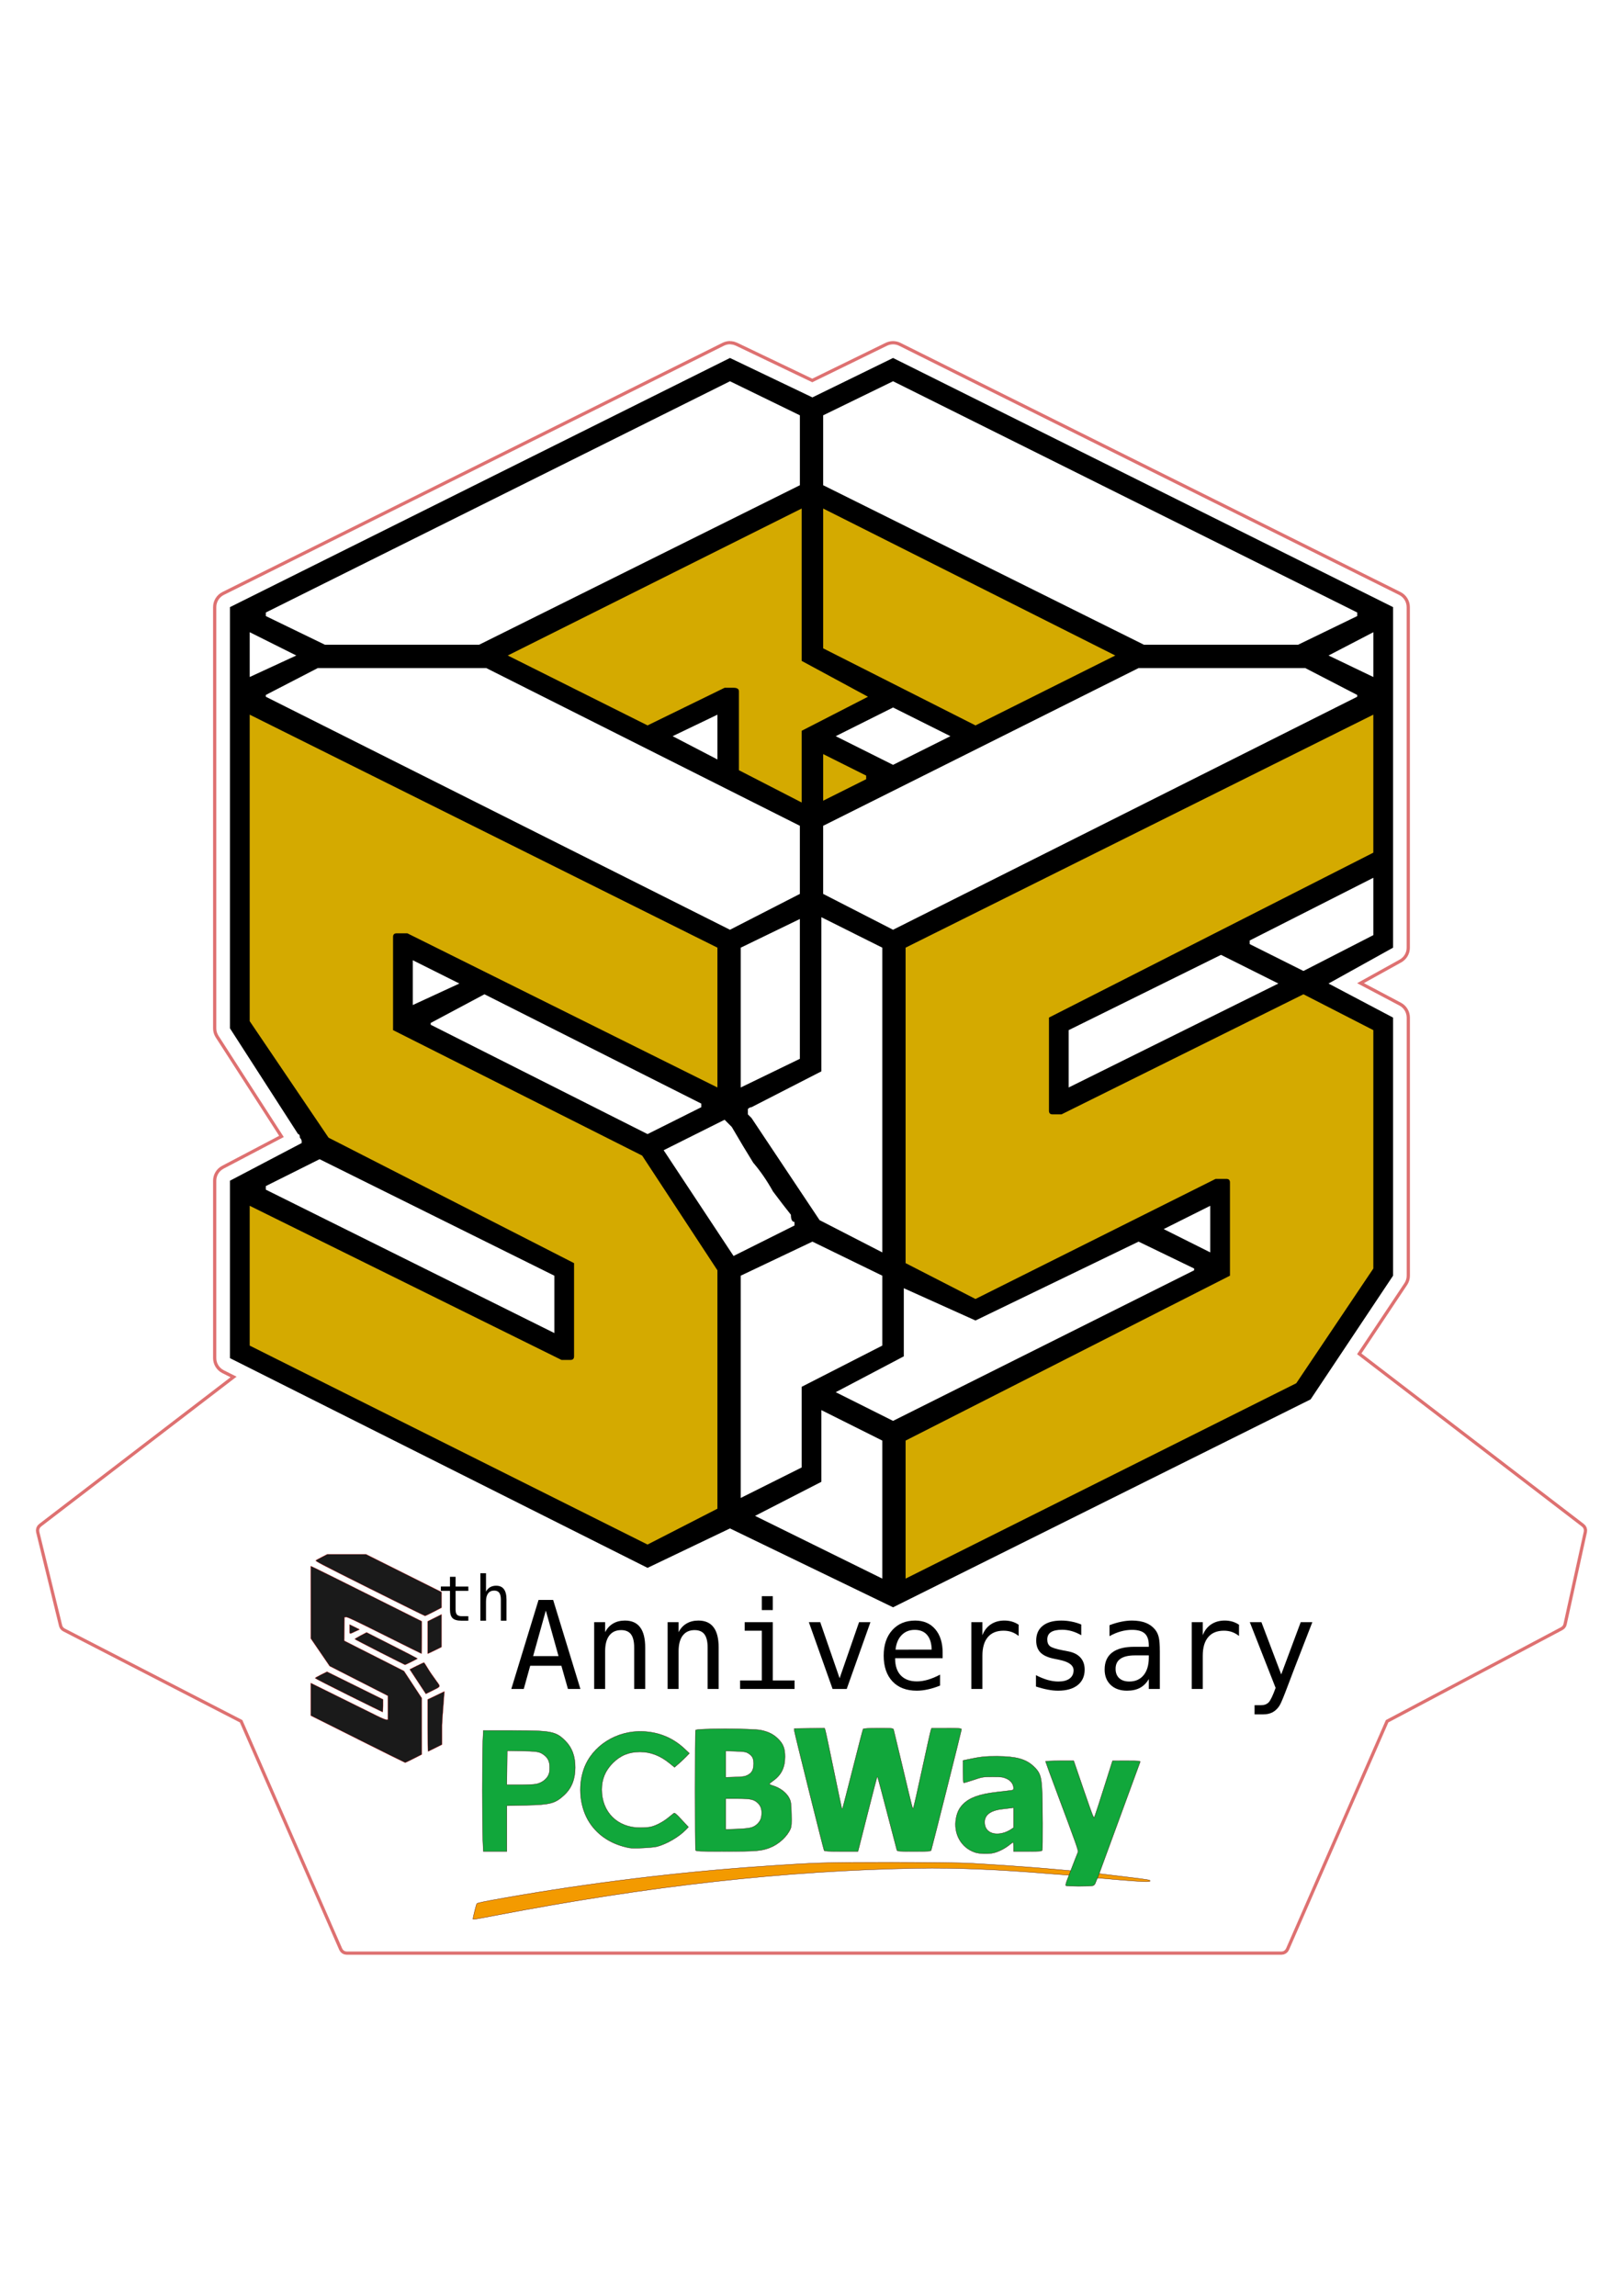<?xml version="1.0" encoding="UTF-8" standalone="no"?>
<!-- Created with Inkscape (http://www.inkscape.org/) -->

<svg
   xmlns:dc="http://purl.org/dc/elements/1.1/"
   xmlns:cc="http://creativecommons.org/ns#"
   xmlns:rdf="http://www.w3.org/1999/02/22-rdf-syntax-ns#"
   xmlns:svg="http://www.w3.org/2000/svg"
   xmlns="http://www.w3.org/2000/svg"
   xmlns:sodipodi="http://sodipodi.sourceforge.net/DTD/sodipodi-0.dtd"
   xmlns:inkscape="http://www.inkscape.org/namespaces/inkscape"
   width="210mm"
   height="297mm"
   viewBox="0 0 210 297"
   version="1.1"
   id="svg8"
   inkscape:version="0.92.4 (5da689c313, 2019-01-14)"
   sodipodi:docname="5thlogo.svg">
  <defs
     id="defs2" />
  <sodipodi:namedview
     id="base"
     pagecolor="#ffffff"
     bordercolor="#666666"
     borderopacity="1.0"
     inkscape:pageopacity="0.0"
     inkscape:pageshadow="2"
     inkscape:zoom="0.42019231"
     inkscape:cx="522.2061"
     inkscape:cy="369.6478"
     inkscape:document-units="mm"
     inkscape:current-layer="g837"
     showgrid="false"
     inkscape:window-width="1860"
     inkscape:window-height="1016"
     inkscape:window-x="60"
     inkscape:window-y="27"
     inkscape:window-maximized="1"
     borderlayer="true"
     objecttolerance="5">
    <inkscape:grid
       id="grid816"
       units="mm"
       type="xygrid"
       empspacing="1"
       spacingy="2.54"
       spacingx="2.54" />
    <inkscape:grid
       id="grid898"
       units="mm"
       type="xygrid"
       empspacing="1"
       spacingy="2.54"
       spacingx="2.54" />
  </sodipodi:namedview>
  <g
     id="g837"
     inkscape:groupmode="layer"
     inkscape:label="5th logo badge"
     style="display:inline"
     transform="translate(0,245)">
    <path
       style="opacity:1;fill:#aa0000;fill-opacity:1;stroke:#3d0000;stroke-width:5.187;stroke-linecap:round;stroke-linejoin:round;stroke-miterlimit:4;stroke-dasharray:none;stroke-dashoffset:0;stroke-opacity:1;paint-order:fill markers stroke"
       d=""
       id="path5434"
       inkscape:connector-curvature="0"
       transform="scale(0.265)" />
    <path
       sodipodi:nodetypes="ccccccccccccccccccccccccccccccccccccccccccccccccccccccccccccccccccccccccccccccccccccccccccccccccccccccccccccccccccccccc"
       style="font-style:normal;font-variant:normal;font-weight:normal;font-stretch:normal;font-size:37.64px;line-height:125%;font-family:'3D LET BRK';-inkscape-font-specification:'3D LET BRK, Normal';font-variant-ligatures:normal;font-variant-caps:normal;font-variant-numeric:normal;font-feature-settings:normal;text-align:start;letter-spacing:0px;word-spacing:0px;writing-mode:lr-tb;text-anchor:start;fill:none;fill-opacity:1;stroke:#c50000;stroke-width:0.418;stroke-linecap:butt;stroke-linejoin:miter;stroke-miterlimit:4;stroke-dasharray:none;stroke-opacity:0.556"
       d="m 94.546,-200.669 -0.252,0.004 -0.248,0.038 -0.242,0.068 -0.232,0.098 -64.698,32.233 -0.24,0.141 -0.215,0.171 -0.187,0.197 -0.158,0.22 -0.126,0.239 -0.093,0.256 -0.057,0.268 -0.019,0.278 v 54.492 l 0.02,0.282 0.06,0.275 0.099,0.264 0.136,0.248 8.325,12.912 -7.58,3.983 -0.232,0.142 -0.208,0.17 -0.181,0.195 -0.153,0.217 -0.122,0.235 -0.09,0.251 -0.055,0.263 -0.019,0.272 v 22.956 l 0.021,0.276 0.058,0.267 0.093,0.254 0.127,0.238 0.158,0.218 0.187,0.196 0.214,0.169 0.239,0.14 1.347,0.675 -25.038,19.19 -0.171,0.179 -0.111,0.216 -0.045,0.238 0.025,0.246 2.961,12.116 0.063,0.168 0.096,0.149 0.125,0.126 0.15,0.098 22.921,11.814 12.887,29.492 0.13,0.208 0.18,0.159 0.218,0.102 0.242,0.037 H 165.808 l 0.246,-0.034 0.221,-0.102 0.183,-0.16 0.132,-0.21 12.887,-29.492 22.596,-11.983 0.153,-0.103 0.126,-0.132 0.095,-0.156 0.059,-0.175 2.623,-11.948 0.017,-0.241 -0.05,-0.231 -0.112,-0.209 -0.17,-0.172 -28.941,-22.183 6.014,-9.016 0.144,-0.253 0.104,-0.27 0.064,-0.282 0.021,-0.29 v -33.388 l -0.021,-0.272 -0.055,-0.262 -0.089,-0.251 -0.122,-0.235 -0.152,-0.217 -0.181,-0.195 -0.207,-0.171 -0.232,-0.142 -5.125,-2.709 5.16,-2.862 0.224,-0.144 0.2,-0.17 0.174,-0.193 0.147,-0.214 0.117,-0.232 0.086,-0.246 0.053,-0.257 0.017,-0.266 v -44.06 l -0.021,-0.278 -0.057,-0.268 -0.093,-0.256 -0.126,-0.239 -0.158,-0.22 -0.187,-0.197 -0.215,-0.171 -0.24,-0.141 -64.695,-32.233 -0.21,-0.089 -0.217,-0.064 -0.222,-0.038 -0.224,-0.013 -0.224,0.013 -0.221,0.038 -0.217,0.064 -0.21,0.089 -9.579,4.68 -9.805,-4.692 -0.369,-0.135 -0.389,-0.059 v 0"
       id="path5492"
       inkscape:connector-curvature="0"
       inkscape:export-xdpi="100"
       inkscape:export-ydpi="100" />
    <path
       style="display:inline;opacity:1;fill:#d4aa00;fill-opacity:1;fill-rule:nonzero;stroke:none;stroke-width:0.003;stroke-linecap:round;stroke-linejoin:round;stroke-miterlimit:4;stroke-dasharray:none;stroke-dashoffset:0;stroke-opacity:1;paint-order:fill markers stroke"
       d="m 31.684,-152.753 c -0.412,4.662 -0.089,9.429 -0.219,14.131 0.023,8.633 -0.171,17.297 -0.013,25.91 3.196,5.191 6.83,10.173 10.194,15.283 6.428,3.707 13.214,6.877 19.802,10.335 3.981,2.03 7.963,4.058 11.944,6.087 -0.039,3.586 0.078,7.366 -0.058,10.831 -7.451,-3.026 -14.521,-6.93 -21.776,-10.395 -6.215,-3.035 -12.367,-6.206 -18.636,-9.126 -2.187,-0.329 -1.429,2.454 -1.546,3.778 0.068,5.058 -0.134,10.165 0.099,15.192 0.966,1.537 3.227,1.813 4.715,2.833 15.691,7.849 31.383,15.698 47.074,23.547 2.065,0.036 3.765,-1.725 5.674,-2.445 1.504,-1.081 3.857,-1.369 4.753,-3.048 0.038,-10.306 0.203,-20.651 0.073,-30.941 -3.13,-5.183 -6.682,-10.169 -9.973,-15.277 -4.829,-2.819 -10.019,-5.106 -14.986,-7.722 -5.658,-2.854 -11.315,-5.707 -16.973,-8.561 0.012,-3.615 -0.024,-7.292 0.018,-10.869 8.473,3.514 16.553,7.924 24.825,11.885 5.168,2.547 10.326,5.117 15.512,7.626 2.16,0.361 1.517,-2.291 1.631,-3.583 -0.013,-5.088 0.152,-10.224 -0.069,-15.282 -0.968,-1.537 -3.233,-1.806 -4.723,-2.822 -18.638,-9.256 -37.276,-18.513 -55.914,-27.769 -0.601,-0.155 -0.988,-0.043 -1.427,0.4 z"
       id="path6100"
       inkscape:connector-curvature="0"
       inkscape:export-xdpi="100"
       inkscape:export-ydpi="100" />
    <path
       style="display:inline;opacity:1;fill:#d4aa00;fill-opacity:1;fill-rule:nonzero;stroke:none;stroke-width:0.003;stroke-linecap:round;stroke-linejoin:round;stroke-miterlimit:4;stroke-dasharray:none;stroke-dashoffset:0;stroke-opacity:1;paint-order:fill markers stroke"
       d="m 176.974,-153.238 c -20.042,9.986 -40.084,19.972 -60.127,29.958 -1.271,1.417 -0.308,3.652 -0.597,5.416 0.043,12.081 0.084,24.162 0.127,36.243 0.703,1.76 3.105,1.932 4.541,2.993 1.967,0.738 3.751,2.493 5.865,2.489 10.074,-4.952 19.976,-10.269 30.189,-14.93 1.611,-1.108 1.099,0.915 1.145,1.906 0,2.892 0,5.785 0,8.677 -13.712,6.969 -27.424,13.938 -41.136,20.906 -1.254,1.419 -0.337,3.64 -0.642,5.399 0.042,4.446 -0.248,8.922 0.142,13.351 0.966,1.7 2.856,-0.13 4.098,-0.566 15.892,-7.95 31.841,-15.842 47.64,-23.945 3.543,-5.028 7.051,-10.166 10.382,-15.331 0.256,-9.049 0.038,-18.17 0.11,-27.246 -0.21,-1.782 0.819,-4.563 -1.587,-5.157 -2.752,-1.346 -5.416,-2.905 -8.261,-4.044 -2.282,0.39 -4.258,1.954 -6.411,2.805 -8.529,4.051 -16.837,8.633 -25.505,12.294 -0.624,-0.745 -0.06,-3.046 -0.253,-4.354 0,-2.148 0,-4.296 0,-6.444 13.755,-7.011 27.565,-13.917 41.264,-21.038 1.201,-1.281 0.416,-3.334 0.693,-4.925 -0.038,-4.573 0.079,-9.195 -0.179,-13.735 -0.102,-0.672 -0.915,-0.962 -1.497,-0.723 z"
       id="path6102"
       inkscape:connector-curvature="0"
       inkscape:export-xdpi="100"
       inkscape:export-ydpi="100" />
    <path
       style="display:inline;opacity:1;fill:#d4aa00;fill-opacity:1;fill-rule:nonzero;stroke:none;stroke-width:0;stroke-linecap:round;stroke-linejoin:round;stroke-miterlimit:4;stroke-dasharray:none;stroke-dashoffset:0;stroke-opacity:1;paint-order:fill markers stroke"
       d="m 106.349,-148.497 c -0.527,0.088 -0.933,0.587 -0.919,1.12 -0.013,1.993 -0.013,3.987 -0.004,5.98 0.009,0.578 0.539,1.074 1.115,1.055 0.443,-0.013 0.807,-0.306 1.201,-0.475 1.621,-0.814 3.249,-1.617 4.866,-2.439 0.406,-0.214 0.611,-0.688 0.57,-1.134 0.025,-0.369 -0.045,-0.766 -0.321,-1.033 -0.306,-0.282 -0.719,-0.403 -1.077,-0.606 -1.601,-0.796 -3.196,-1.607 -4.803,-2.391 -0.199,-0.085 -0.415,-0.107 -0.628,-0.077 z"
       id="path6104"
       inkscape:connector-curvature="0"
       inkscape:export-xdpi="100"
       inkscape:export-ydpi="100" />
    <path
       style="display:inline;opacity:1;fill:#d4aa00;fill-opacity:1;fill-rule:nonzero;stroke:none;stroke-width:0.002;stroke-linecap:round;stroke-linejoin:round;stroke-miterlimit:4;stroke-dasharray:none;stroke-dashoffset:0;stroke-opacity:1;paint-order:fill markers stroke"
       d="m 103.215,-180.127 c -12.612,6.333 -25.274,12.572 -37.839,18.997 -0.867,0.613 -0.42,1.891 0.514,2.14 5.815,2.963 11.651,5.92 17.515,8.763 1.123,0.226 2.054,-0.774 3.079,-1.11 2.567,-1.179 5.034,-2.612 7.684,-3.594 0.676,-0.194 0.272,0.852 0.41,1.215 0.082,2.821 0.002,5.658 0.12,8.469 0.297,1.165 1.78,1.293 2.649,1.918 2.029,0.985 3.988,2.172 6.061,3.031 1.063,0.285 1.532,-0.987 1.352,-1.847 0.038,-2.582 0.077,-5.165 0.116,-7.747 2.607,-1.377 5.274,-2.67 7.842,-4.103 0.903,-0.595 0.361,-1.895 -0.57,-2.122 -2.443,-1.317 -4.887,-2.633 -7.33,-3.95 -0.025,-6.399 0.052,-12.814 -0.038,-19.204 -0.063,-0.737 -0.914,-1.15 -1.561,-0.857 z"
       id="path6106"
       inkscape:connector-curvature="0"
       inkscape:export-xdpi="100"
       inkscape:export-ydpi="100" />
    <path
       style="display:inline;opacity:1;fill:#d4aa00;fill-opacity:1;fill-rule:nonzero;stroke:none;stroke-width:0.002;stroke-linecap:round;stroke-linejoin:round;stroke-miterlimit:4;stroke-dasharray:none;stroke-dashoffset:0;stroke-opacity:1;paint-order:fill markers stroke"
       d="m 105.915,-179.793 c -0.679,0.987 -0.232,2.29 -0.378,3.412 0.009,5.123 -0.029,10.261 0.078,15.373 0.295,1.171 1.788,1.29 2.662,1.912 5.847,2.934 11.66,5.968 17.528,8.839 1.129,0.234 2.058,-0.788 3.084,-1.133 5.243,-2.658 10.563,-5.18 15.739,-7.964 0.807,-0.726 0.187,-1.891 -0.732,-2.128 -12.244,-6.226 -24.495,-12.44 -36.8,-18.545 -0.458,-0.107 -0.796,-0.038 -1.181,0.233 z"
       id="path6108"
       inkscape:connector-curvature="0"
       inkscape:export-xdpi="100"
       inkscape:export-ydpi="100" />
    <path
       style="opacity:1;fill:#11a73b;fill-opacity:1;fill-rule:nonzero;stroke:#3d0000;stroke-width:0.039;stroke-linecap:round;stroke-linejoin:round;stroke-miterlimit:4;stroke-dasharray:none;stroke-dashoffset:0;stroke-opacity:1;paint-order:fill markers stroke"
       d="m 126.123,-5.374 c -1.795,-0.62 -2.788,-2.433 -2.417,-4.415 0.145,-0.773 0.414,-1.31 0.905,-1.806 0.844,-0.852 2.11,-1.31 4.34,-1.569 0.744,-0.086 1.542,-0.18 1.773,-0.208 0.368,-0.044 0.421,-0.082 0.421,-0.296 0,-0.507 -0.353,-0.987 -0.911,-1.236 -0.466,-0.208 -0.67,-0.235 -1.813,-0.233 -1.246,0.001 -1.326,0.015 -2.476,0.407 -0.654,0.223 -1.222,0.386 -1.263,0.362 -0.042,-0.024 -0.074,-0.684 -0.074,-1.466 v -1.422 l 0.52,-0.112 c 1.699,-0.364 2.369,-0.439 3.887,-0.43 2.443,0.013 3.701,0.355 4.695,1.276 0.833,0.771 1.012,1.241 1.109,2.914 0.092,1.594 0.115,7.741 0.029,7.965 -0.052,0.135 -0.312,0.157 -1.882,0.157 h -1.822 v -0.594 c 0,-0.327 -0.025,-0.594 -0.053,-0.594 -0.029,0 -0.274,0.175 -0.544,0.389 -0.57,0.451 -1.369,0.849 -1.989,0.992 -0.688,0.159 -1.857,0.12 -2.435,-0.079 z m 3.777,-2.532 c 0.259,-0.078 0.645,-0.257 0.858,-0.398 l 0.387,-0.256 v -1.295 -1.295 l -0.372,0.055 c -0.204,0.031 -0.639,0.082 -0.966,0.115 -1.771,0.179 -2.573,0.868 -2.375,2.04 0.166,0.983 1.198,1.414 2.467,1.032 z"
       id="path5440"
       inkscape:connector-curvature="0"
       inkscape:export-xdpi="100"
       inkscape:export-ydpi="100" />
    <path
       style="opacity:1;fill:#11a73b;fill-opacity:1;fill-rule:nonzero;stroke:#3d0000;stroke-width:0.039;stroke-linecap:round;stroke-linejoin:round;stroke-miterlimit:4;stroke-dasharray:none;stroke-dashoffset:0;stroke-opacity:1;paint-order:fill markers stroke"
       d="m 106.633,-5.61 c -0.178,-0.523 -3.842,-15.243 -3.852,-15.475 l -0.013,-0.298 1.958,-0.027 1.958,-0.027 0.086,0.226 c 0.047,0.124 0.544,2.454 1.103,5.177 0.559,2.723 1.033,4.97 1.051,4.992 0.021,0.023 0.057,0.019 0.084,-0.008 0.029,-0.028 0.625,-2.328 1.329,-5.113 0.703,-2.785 1.308,-5.11 1.343,-5.166 0.042,-0.066 0.76,-0.103 1.978,-0.103 1.901,0 1.914,0.002 1.976,0.223 0.033,0.123 0.576,2.384 1.204,5.026 1.311,5.511 1.228,5.196 1.333,5.086 0.044,-0.046 0.554,-2.28 1.132,-4.964 0.579,-2.684 1.094,-4.99 1.146,-5.125 l 0.093,-0.246 h 1.934 c 1.737,0 1.934,0.017 1.934,0.165 0,0.136 -3.748,15.055 -3.921,15.608 -0.05,0.158 -0.244,0.173 -2.22,0.173 -1.976,0 -2.17,-0.015 -2.22,-0.173 -0.029,-0.095 -0.591,-2.243 -1.248,-4.773 -0.656,-2.53 -1.214,-4.621 -1.24,-4.647 -0.025,-0.025 -0.064,-0.028 -0.085,-0.005 -0.021,0.023 -0.517,1.935 -1.103,4.251 -0.585,2.315 -1.131,4.466 -1.212,4.779 l -0.148,0.569 h -2.17 c -1.647,0 -2.18,-0.03 -2.212,-0.124 z"
       id="path5442"
       inkscape:connector-curvature="0"
       inkscape:export-xdpi="100"
       inkscape:export-ydpi="100" />
    <path
       style="opacity:1;fill:#11a73b;fill-opacity:1;fill-rule:nonzero;stroke:#3d0000;stroke-width:0.039;stroke-linecap:round;stroke-linejoin:round;stroke-miterlimit:4;stroke-dasharray:none;stroke-dashoffset:0;stroke-opacity:1;paint-order:fill markers stroke"
       d="m 90.003,-5.643 c -0.079,-0.205 -0.079,-15.329 0,-15.533 0.09,-0.234 7.299,-0.234 8.437,0 0.97,0.199 1.631,0.528 2.219,1.103 0.687,0.672 0.914,1.26 0.911,2.355 -0.005,1.408 -0.495,2.377 -1.583,3.126 -0.24,0.165 -0.437,0.336 -0.437,0.379 0,0.043 0.189,0.135 0.421,0.204 0.982,0.293 1.81,0.929 2.167,1.664 0.201,0.414 0.233,0.653 0.267,2.006 0.033,1.252 0.009,1.607 -0.12,1.917 -0.413,0.989 -1.493,1.988 -2.639,2.441 -1.108,0.438 -1.761,0.494 -5.79,0.494 -3.368,0 -3.801,-0.018 -3.854,-0.157 z m 7.289,-2.963 c 0.634,-0.223 1.133,-0.786 1.222,-1.379 0.118,-0.786 -0.025,-1.347 -0.441,-1.745 -0.523,-0.498 -0.944,-0.591 -2.669,-0.591 h -1.499 v 1.995 1.995 l 1.461,-0.056 c 0.976,-0.038 1.615,-0.111 1.927,-0.22 z m -0.542,-6.764 c 0.548,-0.288 0.76,-0.697 0.765,-1.474 0.004,-0.695 -0.181,-1.035 -0.746,-1.366 -0.272,-0.159 -0.567,-0.202 -1.599,-0.235 l -1.266,-0.039 v 1.706 1.706 l 1.213,-0.038 c 1.014,-0.032 1.282,-0.075 1.632,-0.259 z"
       id="path5444"
       inkscape:connector-curvature="0"
       inkscape:export-xdpi="100"
       inkscape:export-ydpi="100" />
    <path
       style="opacity:1;fill:#11a73b;fill-opacity:1;fill-rule:nonzero;stroke:#3d0000;stroke-width:0.039;stroke-linecap:round;stroke-linejoin:round;stroke-miterlimit:4;stroke-dasharray:none;stroke-dashoffset:0;stroke-opacity:1;paint-order:fill markers stroke"
       d="m 81.425,-5.945 c -2.234,-0.429 -3.992,-1.537 -5.113,-3.225 -1.267,-1.906 -1.576,-4.656 -0.781,-6.947 1.051,-3.03 4.263,-5.064 7.721,-4.89 2.085,0.105 3.856,0.855 5.352,2.266 l 0.596,0.562 -0.396,0.412 c -0.218,0.227 -0.65,0.633 -0.96,0.904 l -0.564,0.491 -0.674,-0.545 c -1.205,-0.974 -2.443,-1.445 -3.794,-1.445 -1.435,0 -2.527,0.446 -3.517,1.435 -0.969,0.969 -1.435,2.084 -1.435,3.434 0,2.92 2.036,4.941 4.97,4.934 0.508,-0.001 1.123,-0.048 1.366,-0.104 0.666,-0.153 1.567,-0.621 2.22,-1.152 0.321,-0.261 0.656,-0.529 0.745,-0.595 0.139,-0.104 0.286,0.012 1.039,0.824 l 0.877,0.945 -0.335,0.348 c -0.875,0.91 -2.442,1.829 -3.702,2.172 -0.584,0.159 -3.074,0.281 -3.615,0.177 z"
       id="path5446"
       inkscape:connector-curvature="0"
       inkscape:export-xdpi="100"
       inkscape:export-ydpi="100" />
    <path
       style="opacity:1;fill:#11a73b;fill-opacity:1;fill-rule:nonzero;stroke:#3d0000;stroke-width:0.039;stroke-linecap:round;stroke-linejoin:round;stroke-miterlimit:4;stroke-dasharray:none;stroke-dashoffset:0;stroke-opacity:1;paint-order:fill markers stroke"
       d="m 62.474,-6.988 c -0.084,-1.937 -0.084,-10.901 3.04e-4,-12.736 l 0.065,-1.411 3.773,0.003 c 5.058,0.004 5.628,0.118 6.86,1.365 0.851,0.862 1.252,1.963 1.25,3.431 -0.003,1.519 -0.465,2.674 -1.427,3.565 -1.163,1.077 -1.809,1.248 -4.965,1.314 l -2.451,0.052 v 2.959 2.959 H 64.059 62.539 Z m 6.879,-7.215 c 0.657,-0.123 1.252,-0.525 1.546,-1.043 0.171,-0.302 0.222,-0.551 0.223,-1.085 0.002,-0.834 -0.237,-1.306 -0.878,-1.737 -0.495,-0.333 -0.847,-0.381 -3.032,-0.416 l -1.585,-0.026 -0.027,2.204 -0.027,2.204 h 1.623 c 0.892,0 1.863,-0.045 2.156,-0.1 z"
       id="path5448"
       inkscape:connector-curvature="0"
       inkscape:export-xdpi="100"
       inkscape:export-ydpi="100" />
    <path
       sodipodi:nodetypes="ccsssscssssccsccsscc"
       style="opacity:1;fill:#f39a00;fill-opacity:1;fill-rule:nonzero;stroke:#3d0000;stroke-width:0.039;stroke-linecap:round;stroke-linejoin:round;stroke-miterlimit:4;stroke-dasharray:none;stroke-dashoffset:0;stroke-opacity:1;paint-order:fill markers stroke"
       d="m 137.802,-2.453 c -0.111,-7.724e-4 -0.98,-0.067 -1.931,-0.146 -6.724,-0.563 -12.24,-0.79 -17.18,-0.705 -17.003,0.29 -34.62,2.258 -54.652,6.104 -2.5,0.48 -2.842,0.534 -2.842,0.449 v -8.4e-6 c 0,-0.177 0.435,-1.907 0.497,-1.974 0.104,-0.113 0.95,-0.287 3.96,-0.814 10.679,-1.872 21.935,-3.251 32.634,-3.999 7.324,-0.512 8.513,-0.55 17.085,-0.542 5.077,0.004 8.959,0.052 10.251,0.126 3.261,0.187 6.174,0.39 9.588,0.667 1.733,0.141 4.356,0.393 5.852,0.536 1.394,0.167 2.757,0.335 4.418,0.535 3.279,0.396 3.402,0.418 3.305,0.574 -0.076,0.124 -1.293,0.065 -4.585,-0.222 -0.762,-0.067 -1.442,-0.121 -2.304,-0.204 -0.328,-0.031 -0.684,-0.067 -1.08,-0.108 -0.23,-0.024 -0.473,-0.05 -0.734,-0.079 -1.831,-0.159 -2.092,-0.197 -2.282,-0.199 z"
       id="path5450"
       inkscape:connector-curvature="0"
       inkscape:export-xdpi="100"
       inkscape:export-ydpi="100" />
    <path
       inkscape:connector-curvature="0"
       id="path5461"
       style="font-style:normal;font-variant:normal;font-weight:normal;font-stretch:normal;font-size:37.64px;line-height:125%;font-family:'3D LET BRK';-inkscape-font-specification:'3D LET BRK, Normal';font-variant-ligatures:normal;font-variant-caps:normal;font-variant-numeric:normal;font-feature-settings:normal;text-align:start;letter-spacing:0px;word-spacing:0px;writing-mode:lr-tb;text-anchor:start;fill:#000000;fill-opacity:1;stroke:none;stroke-width:5.797px;stroke-linecap:butt;stroke-linejoin:miter;stroke-opacity:1"
       d="M 83.785,-42.172 29.757,-69.302 v -22.956 l 9.275,-4.869 v -0.232 q 0,-0.232 -0.232,-0.464 0,-0.464 -0.232,-0.464 l -8.811,-13.681 v -54.492 l 64.694,-32.231 10.666,5.101 10.435,-5.101 64.694,32.231 v 44.057 l -8.348,4.638 8.348,4.406 v 33.391 l -10.666,16 -54.028,26.898 -21.101,-10.203 z m 30.376,1.391 v -17.855 l -7.884,-3.942 v 9.275 l -8.58,4.406 z m 3.014,0 50.55,-25.275 9.971,-14.84 v -30.84 l -9.043,-4.638 -31.304,15.536 h -0.464 q -0.232,0 -0.696,0 -0.464,0 -0.464,-0.464 v -12.058 l 41.97,-21.333 v -17.855 l -60.521,30.144 v 40.811 l 9.043,4.638 31.072,-15.536 h 0.696 q 0.232,0 0.696,0 0.464,0 0.464,0.464 v 12.058 l -41.97,21.333 z m -33.391,-4.406 9.043,-4.638 v -30.84 l -9.739,-14.84 -32.231,-16.232 v -12.058 q 0,-0.464 0.464,-0.464 0.464,0 0.696,0 h 0.696 l 40.115,19.942 v -18.087 l -60.521,-30.144 v 39.651 l 10.203,15.072 31.768,16.232 v 12.058 q 0,0.464 -0.464,0.464 -0.464,0 -0.696,0 H 72.654 L 32.307,-89.012 v 18.087 z m 12.058,-6.029 7.884,-3.942 v -10.435 l 10.435,-5.333 v -9.043 l -9.043,-4.406 -9.275,4.406 z m 19.71,-9.971 38.956,-19.478 v -0.232 l -7.188,-3.478 -21.101,10.203 -9.275,-4.174 v 8.811 l -8.811,4.638 z M 71.727,-72.548 v -7.42 l -30.376,-15.072 -6.956,3.478 v 0.464 z M 102.799,-86.461 v -0.232 -0.232 q -0.464,0 -0.464,-0.928 -0.928,-1.159 -2.319,-3.014 -1.159,-2.087 -2.551,-3.71 -1.159,-1.855 -2.783,-4.638 l -0.928,-0.928 -7.884,3.942 9.043,13.681 z m 11.362,3.478 v -39.42 l -7.884,-3.942 v 19.942 l -9.043,4.638 q -0.232,0 -0.464,0.232 0,0.232 0,0.696 0.232,0.232 0.464,0.464 l 8.811,13.217 z m 42.434,0 v -6.029 l -6.029,3.014 z m -72.81,-15.304 6.956,-3.478 v -0.464 l -28.057,-14.145 -6.956,3.71 v 0.232 z m 12.058,-6.029 7.652,-3.71 v -18.087 l -7.652,3.71 z m 42.434,0 27.13,-13.449 -7.42,-3.71 -19.71,9.739 z m -84.868,-10.666 6.029,-2.783 -6.029,-3.014 z m 115.244,-4.406 9.043,-4.638 v -7.42 l -16,8.116 v 0.464 z m -74.202,-5.333 9.043,-4.638 v -8.811 l -40.579,-20.405 h -21.797 l -6.725,3.478 v 0.232 z m 21.101,0 60.057,-30.144 v -0.232 l -6.724,-3.478 h -21.565 l -40.811,20.405 v 8.811 z m -11.826,-16.463 v -9.275 l 8.58,-4.406 -8.58,-4.638 v -19.71 l -38.028,19.014 18.087,9.043 9.971,-4.869 q 0.696,0 1.159,0 0.696,0 0.696,0.464 v 10.203 z m 2.783,-0.232 5.565,-2.783 v -0.464 l -5.565,-2.783 z m 9.043,-4.638 7.42,-3.71 -7.42,-3.71 -7.42,3.71 z m -22.724,-0.696 v -5.797 l -5.797,2.783 z m 33.391,-4.406 18.087,-9.043 -37.796,-19.014 v 18.087 z m -93.911,-6.261 6.029,-2.783 -6.029,-3.014 z m 145.389,0 v -5.797 l -5.797,3.014 z m -135.65,-4.174 h 19.942 l 41.507,-20.637 v -9.043 l -9.043,-4.406 -60.057,29.913 v 0.464 z m 105.969,0 h 19.942 l 7.652,-3.71 v -0.464 l -60.057,-29.913 -9.043,4.406 v 9.043 z"
       inkscape:export-xdpi="100"
       inkscape:export-ydpi="100" />
    <path
       inkscape:connector-curvature="0"
       id="path911"
       style="font-style:normal;font-variant:normal;font-weight:normal;font-stretch:normal;font-size:2.564px;line-height:125%;font-family:'DejaVu Sans Mono';-inkscape-font-specification:'DejaVu Sans Mono, Normal';font-variant-ligatures:normal;font-variant-caps:normal;font-variant-numeric:normal;font-feature-settings:normal;text-align:start;letter-spacing:0px;word-spacing:0px;writing-mode:lr-tb;text-anchor:start;fill:#000000;fill-opacity:1;stroke:none;stroke-width:0.395px;stroke-linecap:butt;stroke-linejoin:miter;stroke-opacity:1"
       d="m 70.624,-36.65 -1.643,5.894 h 3.286 z m -0.941,-1.373 h 1.89 l 3.525,11.517 h -1.612 l -0.849,-3.001 h -4.034 l -0.833,3.001 H 66.158 Z"
       inkscape:export-xdpi="100"
       inkscape:export-ydpi="100" />
    <path
       inkscape:connector-curvature="0"
       id="path913"
       style="font-style:normal;font-variant:normal;font-weight:normal;font-stretch:normal;font-size:2.564px;line-height:125%;font-family:'DejaVu Sans Mono';-inkscape-font-specification:'DejaVu Sans Mono, Normal';font-variant-ligatures:normal;font-variant-caps:normal;font-variant-numeric:normal;font-feature-settings:normal;text-align:start;letter-spacing:0px;word-spacing:0px;writing-mode:lr-tb;text-anchor:start;fill:#000000;fill-opacity:1;stroke:none;stroke-width:0.395px;stroke-linecap:butt;stroke-linejoin:miter;stroke-opacity:1"
       d="m 83.483,-31.859 v 5.354 h -1.427 v -5.354 q 0,-1.165 -0.409,-1.713 -0.409,-0.548 -1.281,-0.548 -0.995,0 -1.535,0.71 -0.532,0.702 -0.532,2.021 v 4.883 h -1.419 v -8.64 h 1.419 v 1.296 q 0.378,-0.741 1.026,-1.119 0.648,-0.386 1.535,-0.386 1.319,0 1.967,0.872 0.656,0.864 0.656,2.623 z"
       inkscape:export-xdpi="100"
       inkscape:export-ydpi="100" />
    <path
       inkscape:connector-curvature="0"
       id="path915"
       style="font-style:normal;font-variant:normal;font-weight:normal;font-stretch:normal;font-size:2.564px;line-height:125%;font-family:'DejaVu Sans Mono';-inkscape-font-specification:'DejaVu Sans Mono, Normal';font-variant-ligatures:normal;font-variant-caps:normal;font-variant-numeric:normal;font-feature-settings:normal;text-align:start;letter-spacing:0px;word-spacing:0px;writing-mode:lr-tb;text-anchor:start;fill:#000000;fill-opacity:1;stroke:none;stroke-width:0.395px;stroke-linecap:butt;stroke-linejoin:miter;stroke-opacity:1"
       d="m 92.987,-31.859 v 5.354 h -1.427 v -5.354 q 0,-1.165 -0.409,-1.713 -0.409,-0.548 -1.281,-0.548 -0.995,0 -1.535,0.71 -0.532,0.702 -0.532,2.021 v 4.883 h -1.419 v -8.64 h 1.419 v 1.296 q 0.378,-0.741 1.026,-1.119 0.648,-0.386 1.535,-0.386 1.319,0 1.967,0.872 0.656,0.864 0.656,2.623 z"
       inkscape:export-xdpi="100"
       inkscape:export-ydpi="100" />
    <path
       inkscape:connector-curvature="0"
       id="path917"
       style="font-style:normal;font-variant:normal;font-weight:normal;font-stretch:normal;font-size:2.564px;line-height:125%;font-family:'DejaVu Sans Mono';-inkscape-font-specification:'DejaVu Sans Mono, Normal';font-variant-ligatures:normal;font-variant-caps:normal;font-variant-numeric:normal;font-feature-settings:normal;text-align:start;letter-spacing:0px;word-spacing:0px;writing-mode:lr-tb;text-anchor:start;fill:#000000;fill-opacity:1;stroke:none;stroke-width:0.395px;stroke-linecap:butt;stroke-linejoin:miter;stroke-opacity:1"
       d="m 96.358,-35.145 h 3.633 v 7.537 h 2.816 v 1.103 h -7.051 v -1.103 h 2.816 v -6.434 h -2.214 z m 2.214,-3.363 h 1.419 v 1.797 h -1.419 z"
       inkscape:export-xdpi="100"
       inkscape:export-ydpi="100" />
    <path
       inkscape:connector-curvature="0"
       id="path919"
       style="font-style:normal;font-variant:normal;font-weight:normal;font-stretch:normal;font-size:2.564px;line-height:125%;font-family:'DejaVu Sans Mono';-inkscape-font-specification:'DejaVu Sans Mono, Normal';font-variant-ligatures:normal;font-variant-caps:normal;font-variant-numeric:normal;font-feature-settings:normal;text-align:start;letter-spacing:0px;word-spacing:0px;writing-mode:lr-tb;text-anchor:start;fill:#000000;fill-opacity:1;stroke:none;stroke-width:0.395px;stroke-linecap:butt;stroke-linejoin:miter;stroke-opacity:1"
       d="m 104.658,-35.145 h 1.473 l 2.507,7.251 2.515,-7.251 h 1.473 l -3.07,8.64 h -1.828 z"
       inkscape:export-xdpi="100"
       inkscape:export-ydpi="100" />
    <path
       inkscape:connector-curvature="0"
       id="path921"
       style="font-style:normal;font-variant:normal;font-weight:normal;font-stretch:normal;font-size:2.564px;line-height:125%;font-family:'DejaVu Sans Mono';-inkscape-font-specification:'DejaVu Sans Mono, Normal';font-variant-ligatures:normal;font-variant-caps:normal;font-variant-numeric:normal;font-feature-settings:normal;text-align:start;letter-spacing:0px;word-spacing:0px;writing-mode:lr-tb;text-anchor:start;fill:#000000;fill-opacity:1;stroke:none;stroke-width:0.395px;stroke-linecap:butt;stroke-linejoin:miter;stroke-opacity:1"
       d="m 121.969,-31.18 v 0.694 h -6.148 v 0.046 q 0,1.412 0.733,2.183 0.741,0.771 2.083,0.771 0.679,0 1.419,-0.216 0.741,-0.216 1.581,-0.656 v 1.412 q -0.81,0.332 -1.566,0.494 -0.748,0.17 -1.45,0.17 -2.013,0 -3.147,-1.203 -1.134,-1.211 -1.134,-3.332 0,-2.067 1.111,-3.302 1.111,-1.234 2.962,-1.234 1.651,0 2.6,1.119 0.957,1.119 0.957,3.055 z m -1.419,-0.417 q -0.029,-1.25 -0.594,-1.898 -0.555,-0.656 -1.605,-0.656 -1.026,0 -1.689,0.679 -0.663,0.679 -0.787,1.882 z"
       inkscape:export-xdpi="100"
       inkscape:export-ydpi="100" />
    <path
       inkscape:connector-curvature="0"
       id="path923"
       style="font-style:normal;font-variant:normal;font-weight:normal;font-stretch:normal;font-size:2.564px;line-height:125%;font-family:'DejaVu Sans Mono';-inkscape-font-specification:'DejaVu Sans Mono, Normal';font-variant-ligatures:normal;font-variant-caps:normal;font-variant-numeric:normal;font-feature-settings:normal;text-align:start;letter-spacing:0px;word-spacing:0px;writing-mode:lr-tb;text-anchor:start;fill:#000000;fill-opacity:1;stroke:none;stroke-width:0.395px;stroke-linecap:butt;stroke-linejoin:miter;stroke-opacity:1"
       d="m 131.804,-33.364 q -0.455,-0.355 -0.926,-0.517 -0.471,-0.162 -1.034,-0.162 -1.327,0 -2.029,0.833 -0.702,0.833 -0.702,2.407 v 4.297 h -1.427 v -8.64 h 1.427 v 1.689 q 0.355,-0.918 1.088,-1.404 0.741,-0.494 1.751,-0.494 0.525,0 0.98,0.131 0.455,0.131 0.872,0.409 z"
       inkscape:export-xdpi="100"
       inkscape:export-ydpi="100" />
    <path
       inkscape:connector-curvature="0"
       id="path925"
       style="font-style:normal;font-variant:normal;font-weight:normal;font-stretch:normal;font-size:2.564px;line-height:125%;font-family:'DejaVu Sans Mono';-inkscape-font-specification:'DejaVu Sans Mono, Normal';font-variant-ligatures:normal;font-variant-caps:normal;font-variant-numeric:normal;font-feature-settings:normal;text-align:start;letter-spacing:0px;word-spacing:0px;writing-mode:lr-tb;text-anchor:start;fill:#000000;fill-opacity:1;stroke:none;stroke-width:0.395px;stroke-linecap:butt;stroke-linejoin:miter;stroke-opacity:1"
       d="m 139.904,-34.845 v 1.389 q -0.609,-0.355 -1.227,-0.532 -0.617,-0.177 -1.257,-0.177 -0.964,0 -1.443,0.316 -0.471,0.309 -0.471,0.949 0,0.579 0.355,0.864 0.355,0.285 1.767,0.555 l 0.571,0.108 q 1.057,0.201 1.597,0.802 0.548,0.602 0.548,1.566 0,1.281 -0.91,2.006 -0.91,0.717 -2.53,0.717 -0.64,0 -1.342,-0.139 -0.702,-0.131 -1.52,-0.401 v -1.466 q 0.795,0.409 1.52,0.617 0.725,0.201 1.373,0.201 0.941,0 1.458,-0.378 0.517,-0.386 0.517,-1.072 0,-0.987 -1.89,-1.365 l -0.062,-0.015 -0.532,-0.108 q -1.227,-0.239 -1.79,-0.802 -0.563,-0.571 -0.563,-1.551 0,-1.242 0.841,-1.913 0.841,-0.679 2.399,-0.679 0.694,0 1.335,0.131 0.64,0.123 1.257,0.378 z"
       inkscape:export-xdpi="100"
       inkscape:export-ydpi="100" />
    <path
       inkscape:connector-curvature="0"
       id="path927"
       style="font-style:normal;font-variant:normal;font-weight:normal;font-stretch:normal;font-size:2.564px;line-height:125%;font-family:'DejaVu Sans Mono';-inkscape-font-specification:'DejaVu Sans Mono, Normal';font-variant-ligatures:normal;font-variant-caps:normal;font-variant-numeric:normal;font-feature-settings:normal;text-align:start;letter-spacing:0px;word-spacing:0px;writing-mode:lr-tb;text-anchor:start;fill:#000000;fill-opacity:1;stroke:none;stroke-width:0.395px;stroke-linecap:butt;stroke-linejoin:miter;stroke-opacity:1"
       d="m 147.317,-30.849 h -0.471 q -1.242,0 -1.875,0.44 -0.625,0.432 -0.625,1.296 0,0.779 0.471,1.211 0.471,0.432 1.304,0.432 1.173,0 1.844,-0.81 0.671,-0.818 0.679,-2.252 v -0.316 z m 2.754,-0.586 v 4.929 h -1.427 v -1.281 q -0.455,0.771 -1.149,1.142 -0.687,0.363 -1.674,0.363 -1.319,0 -2.106,-0.741 -0.787,-0.748 -0.787,-1.998 0,-1.443 0.964,-2.191 0.972,-0.748 2.846,-0.748 h 1.905 v -0.224 q -0.009,-1.034 -0.525,-1.497 -0.517,-0.471 -1.651,-0.471 -0.725,0 -1.466,0.208 -0.741,0.208 -1.443,0.609 v -1.419 q 0.787,-0.301 1.504,-0.447 0.725,-0.154 1.404,-0.154 1.072,0 1.828,0.316 0.764,0.316 1.234,0.949 0.293,0.386 0.417,0.957 0.123,0.563 0.123,1.697 z"
       inkscape:export-xdpi="100"
       inkscape:export-ydpi="100" />
    <path
       inkscape:connector-curvature="0"
       id="path929"
       style="font-style:normal;font-variant:normal;font-weight:normal;font-stretch:normal;font-size:2.564px;line-height:125%;font-family:'DejaVu Sans Mono';-inkscape-font-specification:'DejaVu Sans Mono, Normal';font-variant-ligatures:normal;font-variant-caps:normal;font-variant-numeric:normal;font-feature-settings:normal;text-align:start;letter-spacing:0px;word-spacing:0px;writing-mode:lr-tb;text-anchor:start;fill:#000000;fill-opacity:1;stroke:none;stroke-width:0.395px;stroke-linecap:butt;stroke-linejoin:miter;stroke-opacity:1"
       d="m 160.315,-33.364 q -0.455,-0.355 -0.926,-0.517 -0.471,-0.162 -1.034,-0.162 -1.327,0 -2.029,0.833 -0.702,0.833 -0.702,2.407 v 4.297 h -1.427 v -8.64 h 1.427 v 1.689 q 0.355,-0.918 1.088,-1.404 0.741,-0.494 1.751,-0.494 0.525,0 0.98,0.131 0.455,0.131 0.872,0.409 z"
       inkscape:export-xdpi="100"
       inkscape:export-ydpi="100" />
    <path
       inkscape:connector-curvature="0"
       id="path931"
       style="font-style:normal;font-variant:normal;font-weight:normal;font-stretch:normal;font-size:2.564px;line-height:125%;font-family:'DejaVu Sans Mono';-inkscape-font-specification:'DejaVu Sans Mono, Normal';font-variant-ligatures:normal;font-variant-caps:normal;font-variant-numeric:normal;font-feature-settings:normal;text-align:start;letter-spacing:0px;word-spacing:0px;writing-mode:lr-tb;text-anchor:start;fill:#000000;fill-opacity:1;stroke:none;stroke-width:0.395px;stroke-linecap:butt;stroke-linejoin:miter;stroke-opacity:1"
       d="m 167.528,-29.283 q -0.355,0.903 -0.903,2.376 -0.764,2.037 -1.026,2.484 -0.355,0.602 -0.887,0.903 -0.532,0.301 -1.242,0.301 h -1.142 V -24.407 h 0.841 q 0.625,0 0.98,-0.363 0.355,-0.363 0.903,-1.875 l -3.34,-8.501 h 1.504 l 2.561,6.758 2.522,-6.758 h 1.504 z"
       inkscape:export-xdpi="100"
       inkscape:export-ydpi="100" />
    <path
       style="opacity:1;fill:#1a1a1a;fill-opacity:1;fill-rule:nonzero;stroke:#ff0000;stroke-width:0.026;stroke-linecap:round;stroke-linejoin:round;stroke-miterlimit:4;stroke-dasharray:none;stroke-dashoffset:0;stroke-opacity:1;paint-order:fill markers stroke"
       d="m 46.281,-20.017 -6.068,-3.039 v -2.109 -2.109 l 3.662,1.807 c 2.014,0.994 4.164,2.059 4.778,2.367 0.657,0.33 1.202,0.56 1.324,0.56 h 0.207 v -1.54 -1.54 l -3.765,-1.92 -3.765,-1.92 -1.218,-1.782 -1.218,-1.782 -0.003,-4.689 -0.003,-4.689 0.636,0.296 c 0.35,0.163 3.583,1.77 7.186,3.572 l 6.55,3.276 v 2.097 c 0,1.153 -0.015,2.097 -0.035,2.097 -0.019,0 -2.173,-1.069 -4.786,-2.376 -3.734,-1.867 -4.798,-2.372 -4.968,-2.355 l -0.216,0.021 -0.018,1.514 -0.018,1.514 3.865,1.959 3.865,1.959 1.152,1.753 1.152,1.753 0.003,3.644 0.003,3.644 -1.048,0.534 c -0.576,0.294 -1.078,0.532 -1.116,0.529 -0.038,-0.003 -2.799,-1.372 -6.137,-3.043 z"
       id="path873"
       inkscape:connector-curvature="0"
       inkscape:export-xdpi="100"
       inkscape:export-ydpi="100" />
    <path
       style="opacity:1;fill:#1a1a1a;fill-opacity:1;fill-rule:nonzero;stroke:#ff0000;stroke-width:0.026;stroke-linecap:round;stroke-linejoin:round;stroke-miterlimit:4;stroke-dasharray:none;stroke-dashoffset:0;stroke-opacity:1;paint-order:fill markers stroke"
       d="m 47.814,-39.502 c -6.47,-3.239 -7.069,-3.553 -6.947,-3.642 0.073,-0.053 0.433,-0.251 0.8,-0.44 l 0.667,-0.343 h 2.516 2.516 l 4.882,2.441 4.882,2.441 v 1.015 1.015 l -1.021,0.532 c -0.562,0.293 -1.065,0.531 -1.117,0.529 -0.053,-0.002 -3.282,-1.599 -7.176,-3.549 z"
       id="path875"
       inkscape:connector-curvature="0"
       inkscape:export-xdpi="100"
       inkscape:export-ydpi="100" />
    <path
       style="opacity:1;fill:#1a1a1a;fill-opacity:1;fill-rule:nonzero;stroke:#ff0000;stroke-width:0.026;stroke-linecap:round;stroke-linejoin:round;stroke-miterlimit:4;stroke-dasharray:none;stroke-dashoffset:0;stroke-opacity:1;paint-order:fill markers stroke"
       d="m 55.341,-33.163 v -2.098 l 0.894,-0.448 0.894,-0.448 v 2.117 2.117 l -0.67,0.334 c -0.369,0.184 -0.771,0.377 -0.894,0.429 l -0.224,0.095 z"
       id="path877"
       inkscape:connector-curvature="0"
       inkscape:export-xdpi="100"
       inkscape:export-ydpi="100" />
    <path
       style="opacity:1;fill:#1a1a1a;fill-opacity:1;fill-rule:nonzero;stroke:#ff0000;stroke-width:0.026;stroke-linecap:round;stroke-linejoin:round;stroke-miterlimit:4;stroke-dasharray:none;stroke-dashoffset:0;stroke-opacity:1;paint-order:fill markers stroke"
       d="m 45.233,-34.232 v -0.617 l 0.651,0.323 0.651,0.323 -0.496,0.232 c -0.894,0.418 -0.806,0.447 -0.806,-0.262 z"
       id="path879"
       inkscape:connector-curvature="0"
       inkscape:export-xdpi="100"
       inkscape:export-ydpi="100" />
    <path
       style="opacity:1;fill:#1a1a1a;fill-opacity:1;fill-rule:nonzero;stroke:#ff0000;stroke-width:0.026;stroke-linecap:round;stroke-linejoin:round;stroke-miterlimit:4;stroke-dasharray:none;stroke-dashoffset:0;stroke-opacity:1;paint-order:fill markers stroke"
       d="m 49.13,-31.269 c -1.771,-0.9 -3.225,-1.659 -3.232,-1.688 -0.007,-0.029 0.335,-0.237 0.759,-0.461 l 0.772,-0.409 3.301,1.673 c 1.816,0.92 3.302,1.689 3.303,1.708 0.002,0.043 -1.56,0.826 -1.633,0.819 -0.028,-0.003 -1.5,-0.741 -3.27,-1.641 z"
       id="path881"
       inkscape:connector-curvature="0"
       inkscape:export-xdpi="100"
       inkscape:export-ydpi="100" />
    <path
       style="opacity:1;fill:#1a1a1a;fill-opacity:1;fill-rule:nonzero;stroke:#ff0000;stroke-width:0.026;stroke-linecap:round;stroke-linejoin:round;stroke-miterlimit:4;stroke-dasharray:none;stroke-dashoffset:0;stroke-opacity:1;paint-order:fill markers stroke"
       d="m 54.055,-27.45 -1.045,-1.589 0.908,-0.457 c 0.499,-0.251 0.929,-0.444 0.956,-0.428 0.026,0.016 0.211,0.299 0.409,0.629 0.348,0.577 0.599,0.947 1.25,1.84 0.494,0.678 0.52,0.622 -0.522,1.141 l -0.911,0.453 z"
       id="path883"
       inkscape:connector-curvature="0"
       inkscape:export-xdpi="100"
       inkscape:export-ydpi="100" />
    <path
       style="opacity:1;fill:#1a1a1a;fill-opacity:1;fill-rule:nonzero;stroke:#ff0000;stroke-width:0.026;stroke-linecap:round;stroke-linejoin:round;stroke-miterlimit:4;stroke-dasharray:none;stroke-dashoffset:0;stroke-opacity:1;paint-order:fill markers stroke"
       d="m 45.112,-25.674 c -2.392,-1.187 -4.349,-2.19 -4.349,-2.229 0,-0.039 0.348,-0.243 0.774,-0.454 l 0.774,-0.383 3.627,1.793 3.627,1.793 v 0.825 c 0,0.454 -0.023,0.822 -0.052,0.819 -0.028,-0.003 -2.009,-0.977 -4.401,-2.164 z"
       id="path885"
       inkscape:connector-curvature="0"
       inkscape:export-xdpi="100"
       inkscape:export-ydpi="100" />
    <path
       style="opacity:1;fill:#1a1a1a;fill-opacity:1;fill-rule:nonzero;stroke:#ff0000;stroke-width:0.026;stroke-linecap:round;stroke-linejoin:round;stroke-miterlimit:4;stroke-dasharray:none;stroke-dashoffset:0;stroke-opacity:1;paint-order:fill markers stroke"
       d="m 55.341,-21.784 v -3.369 l 1.083,-0.52 1.083,-0.52 c -0.16,2.29 -0.275,3.352 -0.309,4.37 v 1.256 1.256 l -0.893,0.447 c -0.491,0.246 -0.909,0.447 -0.928,0.447 -0.02,0 -0.036,-1.516 -0.036,-3.369 z"
       id="path887"
       inkscape:connector-curvature="0"
       sodipodi:nodetypes="cccccccsscc"
       inkscape:export-xdpi="100"
       inkscape:export-ydpi="100" />
    <path
       inkscape:connector-curvature="0"
       id="path906"
       style="font-style:normal;font-variant:normal;font-weight:normal;font-stretch:normal;font-size:1.312px;line-height:125%;font-family:'DejaVu Sans Mono';-inkscape-font-specification:'DejaVu Sans Mono, Normal';font-variant-ligatures:normal;font-variant-caps:normal;font-variant-numeric:normal;font-feature-settings:normal;text-align:start;letter-spacing:0px;word-spacing:0px;writing-mode:lr-tb;text-anchor:start;fill:#000000;fill-opacity:1;stroke:none;stroke-width:0.202px;stroke-linecap:butt;stroke-linejoin:miter;stroke-opacity:1"
       d="m 58.948,-41.012 v 1.255 h 1.65 v 0.564 h -1.65 v 2.4 q 0,0.489 0.185,0.683 0.186,0.193 0.647,0.193 h 0.817 v 0.58 h -0.888 q -0.817,0 -1.152,-0.328 -0.335,-0.328 -0.335,-1.129 v -2.4 h -1.18 v -0.564 h 1.18 v -1.255 z"
       inkscape:export-xdpi="100"
       inkscape:export-ydpi="100" />
    <path
       inkscape:connector-curvature="0"
       id="path908"
       style="font-style:normal;font-variant:normal;font-weight:normal;font-stretch:normal;font-size:1.312px;line-height:125%;font-family:'DejaVu Sans Mono';-inkscape-font-specification:'DejaVu Sans Mono, Normal';font-variant-ligatures:normal;font-variant-caps:normal;font-variant-numeric:normal;font-feature-settings:normal;text-align:start;letter-spacing:0px;word-spacing:0px;writing-mode:lr-tb;text-anchor:start;fill:#000000;fill-opacity:1;stroke:none;stroke-width:0.202px;stroke-linecap:butt;stroke-linejoin:miter;stroke-opacity:1"
       d="m 65.535,-38.076 v 2.739 h -0.73 v -2.739 q 0,-0.596 -0.209,-0.876 -0.209,-0.28 -0.655,-0.28 -0.509,0 -0.785,0.363 -0.272,0.359 -0.272,1.034 v 2.498 h -0.726 v -6.141 h 0.726 v 2.384 q 0.193,-0.379 0.525,-0.572 0.331,-0.197 0.785,-0.197 0.675,0 1.006,0.446 0.335,0.442 0.335,1.342 z"
       inkscape:export-xdpi="100"
       inkscape:export-ydpi="100" />
    <path
       sodipodi:nodetypes="csssccssccsccccscscccscc"
       style="display:inline;opacity:1;fill:#11a73b;fill-opacity:1;fill-rule:nonzero;stroke:#3d0000;stroke-width:0.039;stroke-linecap:round;stroke-linejoin:round;stroke-miterlimit:4;stroke-dasharray:none;stroke-dashoffset:0;stroke-opacity:1;paint-order:fill markers stroke"
       d="m 139.475,-5.446 c 0.06,-0.185 -0.261,-1.091 -2.622,-7.401 -0.865,-2.311 -1.573,-4.239 -1.573,-4.284 0,-0.045 0.82,-0.081 1.823,-0.081 h 1.823 l 0.114,0.322 c 0.062,0.177 0.585,1.704 1.161,3.392 0.576,1.689 1.116,3.204 1.2,3.367 l 0.153,0.297 0.13,-0.315 c 0.071,-0.173 0.61,-1.832 1.197,-3.687 l 1.067,-3.372 1.818,-0.002 c 1.692,-0.002 1.813,0.01 1.749,0.171 -0.038,0.095 -0.328,0.886 -0.645,1.758 -0.317,0.872 -1.321,3.613 -2.232,6.091 -1.992,5.422 -2.28,6.228 -2.351,6.409 -0.107,0.247 -0.148,0.443 -0.216,0.592 -0.144,0.313 -0.217,0.457 -0.271,0.622 -0.104,0.32 -0.211,0.462 -0.385,0.51 -0.395,0.11 -3.44,0.099 -3.509,-0.013 -0.033,-0.055 0.025,-0.355 0.148,-0.66 0.346,-0.869 0.977,-2.587 1.41,-3.636 z"
       id="path6084"
       inkscape:connector-curvature="0"
       inkscape:export-xdpi="100"
       inkscape:export-ydpi="100" />
  </g>
</svg>
